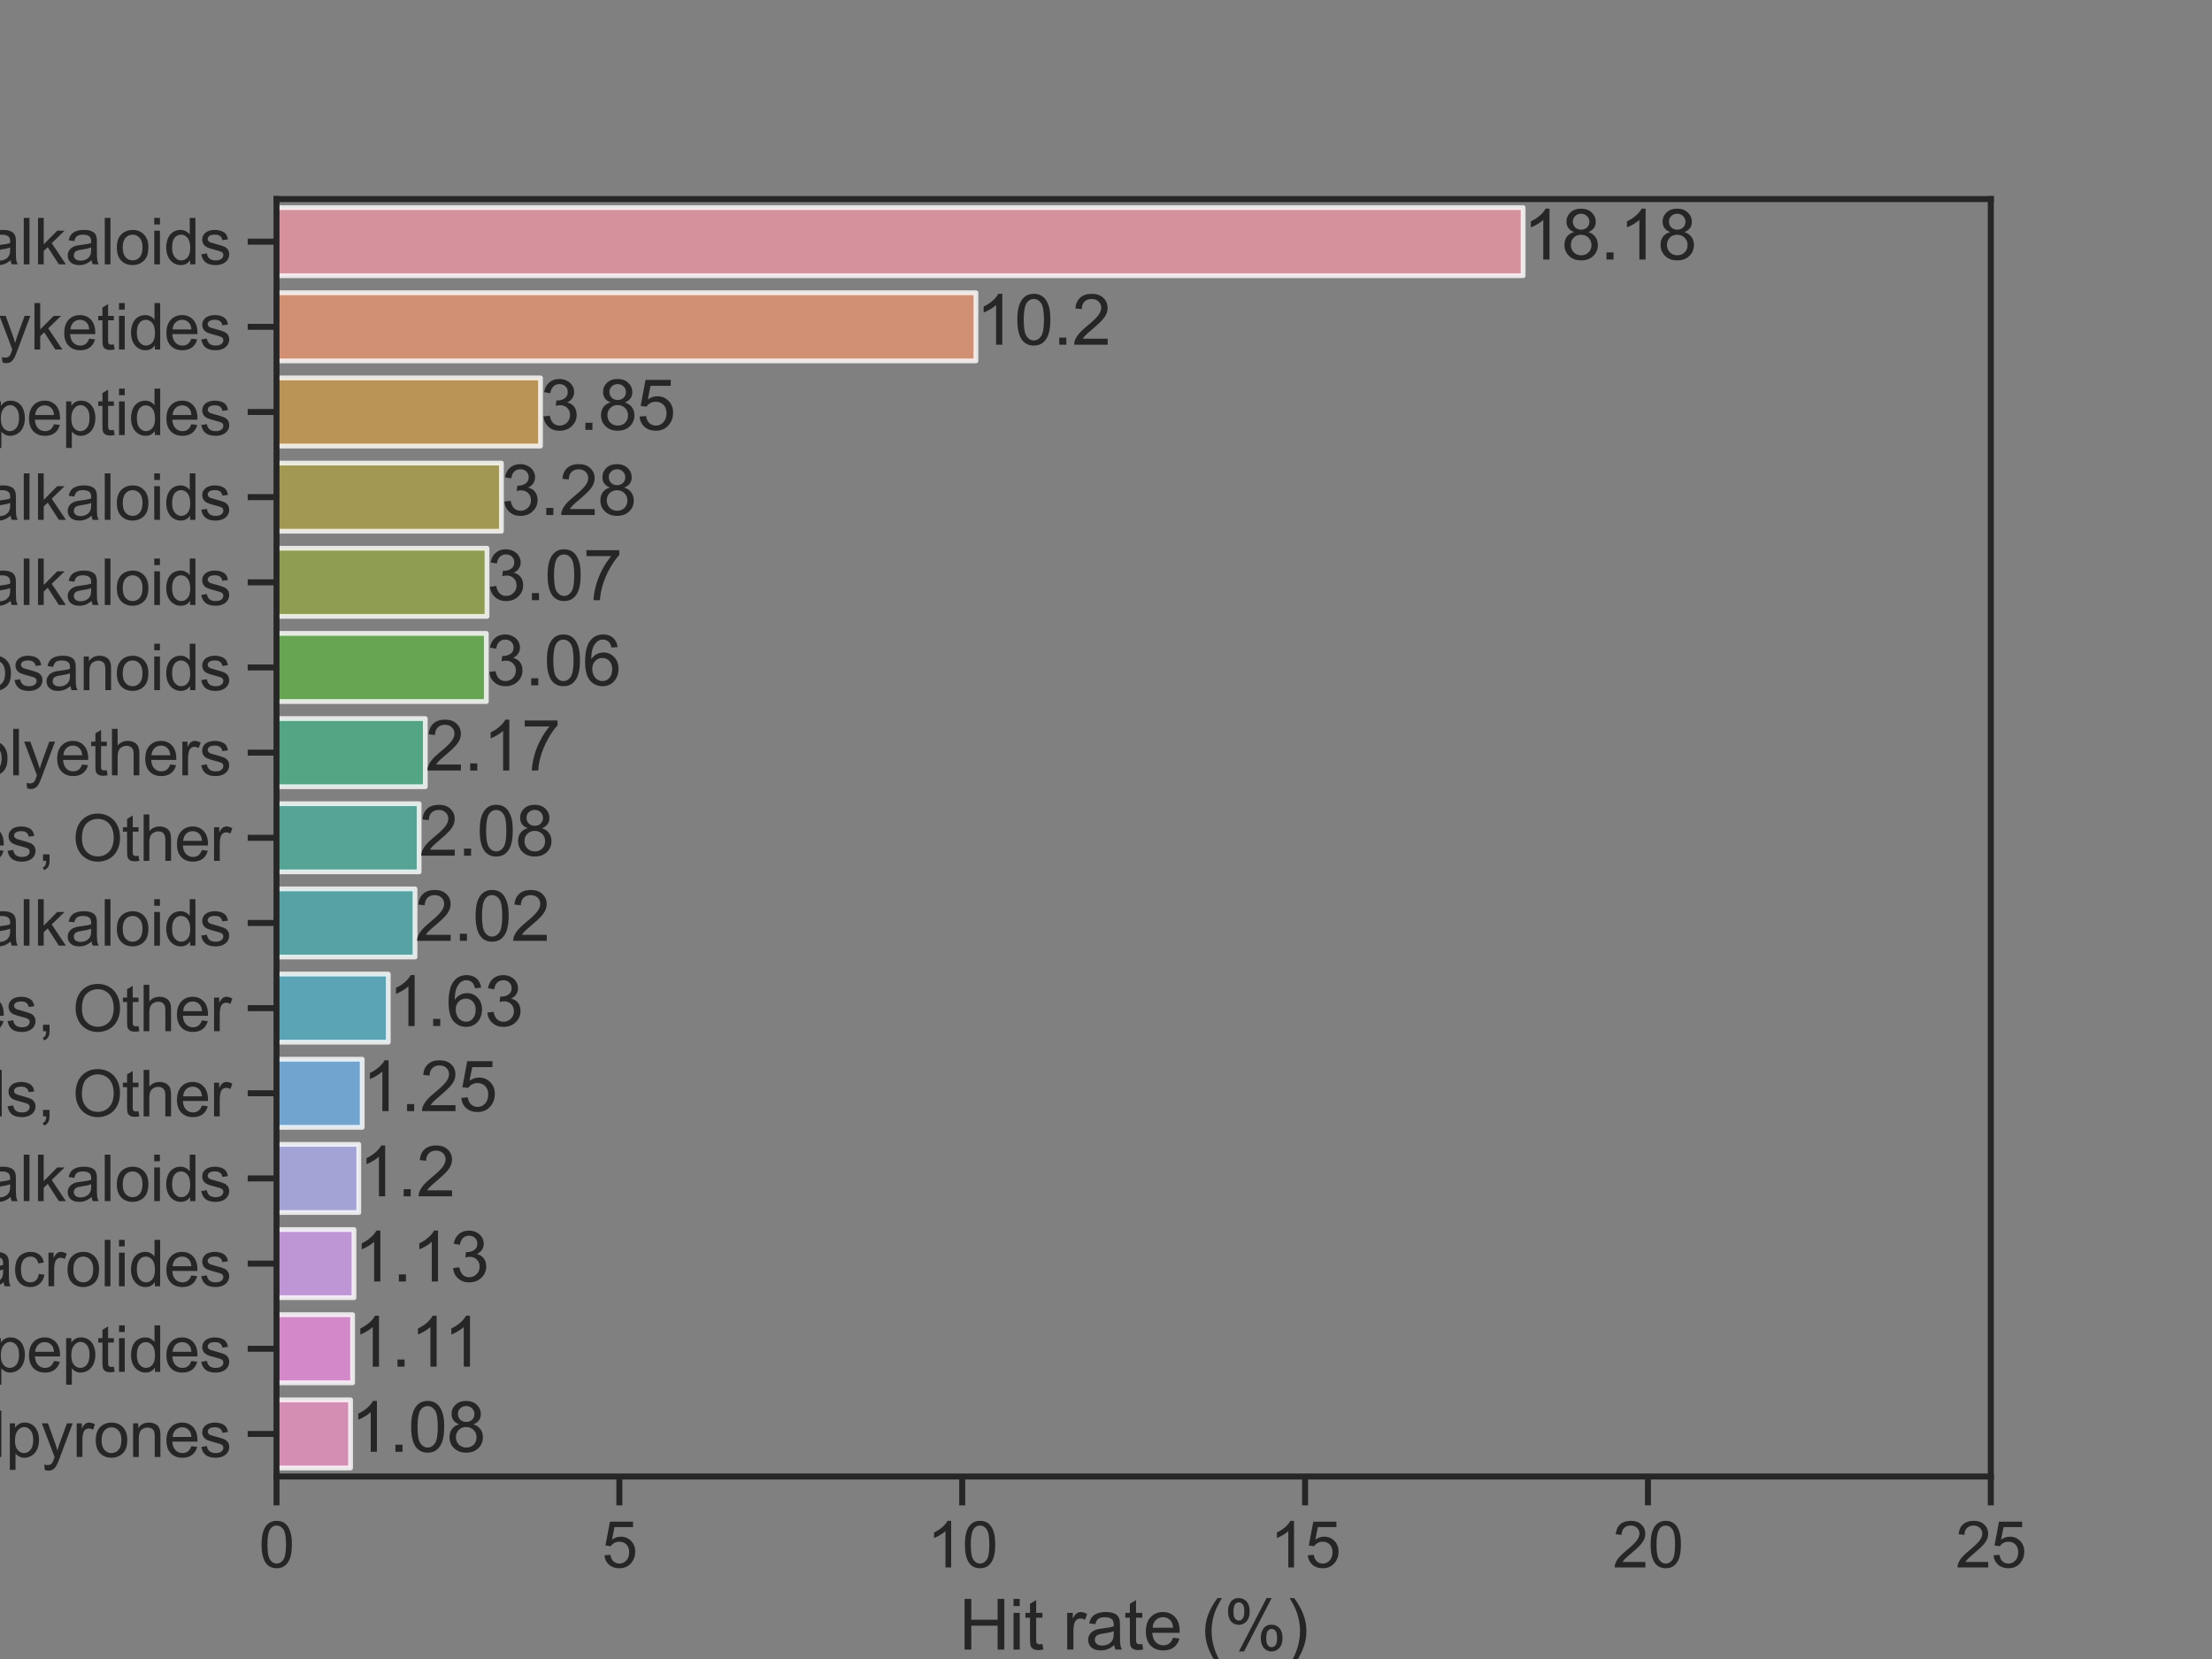 <?xml version="1.0" encoding="utf-8" standalone="no"?>
<!DOCTYPE svg PUBLIC "-//W3C//DTD SVG 1.1//EN"
  "http://www.w3.org/Graphics/SVG/1.1/DTD/svg11.dtd">
<svg xmlns:xlink="http://www.w3.org/1999/xlink" width="460.8pt" height="345.6pt" viewBox="0 0 460.8 345.6" xmlns="http://www.w3.org/2000/svg" version="1.1">
 <rect x="0" y="0" width="460.8" height="345.6" fill="#808080" stroke="none"/>
 <defs>
  <style type="text/css">*{stroke-linejoin: round; stroke-linecap: butt}</style>
 </defs>
 <g id="figure_1">
  <g id="patch_1">
   <path d="M 0 345.6 
L 460.8 345.6 
L 460.8 0 
L 0 0 
L 0 345.6 
z
" style="fill: none"/>
  </g>
  <g id="axes_1">
   <g id="patch_2">
    <path d="M 57.6 307.584 
L 414.72 307.584 
L 414.72 41.472 
L 57.6 41.472 
L 57.6 307.584 
z
" style="fill: none"/>
   </g>
   <g id="matplotlib.axis_1">
    <g id="xtick_1">
     <g id="line2d_1">
      <defs>
       <path id="m76f95c4fa1" d="M 0 0 
L 0 6 
" style="stroke: #262626; stroke-width: 1.25"/>
      </defs>
      <g>
       <use xlink:href="#m76f95c4fa1" x="57.6" y="307.584" style="fill: #262626; stroke: #262626; stroke-width: 1.25"/>
      </g>
     </g>
     <g id="text_1">
      <!-- 0 -->
      <g style="fill: #262626" transform="translate(53.93 326.532) scale(0.132 -0.132)">
       <defs>
        <path id="ArialMT-30" d="M 266 2259 
Q 266 3072 433 3567 
Q 600 4063 929 4331 
Q 1259 4600 1759 4600 
Q 2128 4600 2406 4451 
Q 2684 4303 2865 4023 
Q 3047 3744 3150 3342 
Q 3253 2941 3253 2259 
Q 3253 1453 3087 958 
Q 2922 463 2592 192 
Q 2263 -78 1759 -78 
Q 1097 -78 719 397 
Q 266 969 266 2259 
z
M 844 2259 
Q 844 1131 1108 757 
Q 1372 384 1759 384 
Q 2147 384 2411 759 
Q 2675 1134 2675 2259 
Q 2675 3391 2411 3762 
Q 2147 4134 1753 4134 
Q 1366 4134 1134 3806 
Q 844 3388 844 2259 
z
" transform="scale(0.016)"/>
       </defs>
       <use xlink:href="#ArialMT-30"/>
      </g>
     </g>
    </g>
    <g id="xtick_2">
     <g id="line2d_2">
      <g>
       <use xlink:href="#m76f95c4fa1" x="129.024" y="307.584" style="fill: #262626; stroke: #262626; stroke-width: 1.25"/>
      </g>
     </g>
     <g id="text_2">
      <!-- 5 -->
      <g style="fill: #262626" transform="translate(125.354 326.532) scale(0.132 -0.132)">
       <defs>
        <path id="ArialMT-35" d="M 266 1200 
L 856 1250 
Q 922 819 1161 601 
Q 1400 384 1738 384 
Q 2144 384 2425 690 
Q 2706 997 2706 1503 
Q 2706 1984 2436 2262 
Q 2166 2541 1728 2541 
Q 1456 2541 1237 2417 
Q 1019 2294 894 2097 
L 366 2166 
L 809 4519 
L 3088 4519 
L 3088 3981 
L 1259 3981 
L 1013 2750 
Q 1425 3038 1878 3038 
Q 2478 3038 2890 2622 
Q 3303 2206 3303 1553 
Q 3303 931 2941 478 
Q 2500 -78 1738 -78 
Q 1113 -78 717 272 
Q 322 622 266 1200 
z
" transform="scale(0.016)"/>
       </defs>
       <use xlink:href="#ArialMT-35"/>
      </g>
     </g>
    </g>
    <g id="xtick_3">
     <g id="line2d_3">
      <g>
       <use xlink:href="#m76f95c4fa1" x="200.448" y="307.584" style="fill: #262626; stroke: #262626; stroke-width: 1.25"/>
      </g>
     </g>
     <g id="text_3">
      <!-- 10 -->
      <g style="fill: #262626" transform="translate(193.108 326.532) scale(0.132 -0.132)">
       <defs>
        <path id="ArialMT-31" d="M 2384 0 
L 1822 0 
L 1822 3584 
Q 1619 3391 1289 3197 
Q 959 3003 697 2906 
L 697 3450 
Q 1169 3672 1522 3987 
Q 1875 4303 2022 4600 
L 2384 4600 
L 2384 0 
z
" transform="scale(0.016)"/>
       </defs>
       <use xlink:href="#ArialMT-31"/>
       <use xlink:href="#ArialMT-30" x="55.615"/>
      </g>
     </g>
    </g>
    <g id="xtick_4">
     <g id="line2d_4">
      <g>
       <use xlink:href="#m76f95c4fa1" x="271.872" y="307.584" style="fill: #262626; stroke: #262626; stroke-width: 1.25"/>
      </g>
     </g>
     <g id="text_4">
      <!-- 15 -->
      <g style="fill: #262626" transform="translate(264.532 326.532) scale(0.132 -0.132)">
       <use xlink:href="#ArialMT-31"/>
       <use xlink:href="#ArialMT-35" x="55.615"/>
      </g>
     </g>
    </g>
    <g id="xtick_5">
     <g id="line2d_5">
      <g>
       <use xlink:href="#m76f95c4fa1" x="343.296" y="307.584" style="fill: #262626; stroke: #262626; stroke-width: 1.25"/>
      </g>
     </g>
     <g id="text_5">
      <!-- 20 -->
      <g style="fill: #262626" transform="translate(335.956 326.532) scale(0.132 -0.132)">
       <defs>
        <path id="ArialMT-32" d="M 3222 541 
L 3222 0 
L 194 0 
Q 188 203 259 391 
Q 375 700 629 1000 
Q 884 1300 1366 1694 
Q 2113 2306 2375 2664 
Q 2638 3022 2638 3341 
Q 2638 3675 2398 3904 
Q 2159 4134 1775 4134 
Q 1369 4134 1125 3890 
Q 881 3647 878 3216 
L 300 3275 
Q 359 3922 746 4261 
Q 1134 4600 1788 4600 
Q 2447 4600 2831 4234 
Q 3216 3869 3216 3328 
Q 3216 3053 3103 2787 
Q 2991 2522 2730 2228 
Q 2469 1934 1863 1422 
Q 1356 997 1212 845 
Q 1069 694 975 541 
L 3222 541 
z
" transform="scale(0.016)"/>
       </defs>
       <use xlink:href="#ArialMT-32"/>
       <use xlink:href="#ArialMT-30" x="55.615"/>
      </g>
     </g>
    </g>
    <g id="xtick_6">
     <g id="line2d_6">
      <g>
       <use xlink:href="#m76f95c4fa1" x="414.72" y="307.584" style="fill: #262626; stroke: #262626; stroke-width: 1.25"/>
      </g>
     </g>
     <g id="text_6">
      <!-- 25 -->
      <g style="fill: #262626" transform="translate(407.38 326.532) scale(0.132 -0.132)">
       <use xlink:href="#ArialMT-32"/>
       <use xlink:href="#ArialMT-35" x="55.615"/>
      </g>
     </g>
    </g>
    <g id="text_7">
     <!-- Hit rate (%) -->
     <g style="fill: #262626" transform="translate(199.757 343.639) scale(0.144 -0.144)">
      <defs>
       <path id="ArialMT-48" d="M 513 0 
L 513 4581 
L 1119 4581 
L 1119 2700 
L 3500 2700 
L 3500 4581 
L 4106 4581 
L 4106 0 
L 3500 0 
L 3500 2159 
L 1119 2159 
L 1119 0 
L 513 0 
z
" transform="scale(0.016)"/>
       <path id="ArialMT-69" d="M 425 3934 
L 425 4581 
L 988 4581 
L 988 3934 
L 425 3934 
z
M 425 0 
L 425 3319 
L 988 3319 
L 988 0 
L 425 0 
z
" transform="scale(0.016)"/>
       <path id="ArialMT-74" d="M 1650 503 
L 1731 6 
Q 1494 -44 1306 -44 
Q 1000 -44 831 53 
Q 663 150 594 308 
Q 525 466 525 972 
L 525 2881 
L 113 2881 
L 113 3319 
L 525 3319 
L 525 4141 
L 1084 4478 
L 1084 3319 
L 1650 3319 
L 1650 2881 
L 1084 2881 
L 1084 941 
Q 1084 700 1114 631 
Q 1144 563 1211 522 
Q 1278 481 1403 481 
Q 1497 481 1650 503 
z
" transform="scale(0.016)"/>
       <path id="ArialMT-20" transform="scale(0.016)"/>
       <path id="ArialMT-72" d="M 416 0 
L 416 3319 
L 922 3319 
L 922 2816 
Q 1116 3169 1280 3281 
Q 1444 3394 1641 3394 
Q 1925 3394 2219 3213 
L 2025 2691 
Q 1819 2813 1613 2813 
Q 1428 2813 1281 2702 
Q 1134 2591 1072 2394 
Q 978 2094 978 1738 
L 978 0 
L 416 0 
z
" transform="scale(0.016)"/>
       <path id="ArialMT-61" d="M 2588 409 
Q 2275 144 1986 34 
Q 1697 -75 1366 -75 
Q 819 -75 525 192 
Q 231 459 231 875 
Q 231 1119 342 1320 
Q 453 1522 633 1644 
Q 813 1766 1038 1828 
Q 1203 1872 1538 1913 
Q 2219 1994 2541 2106 
Q 2544 2222 2544 2253 
Q 2544 2597 2384 2738 
Q 2169 2928 1744 2928 
Q 1347 2928 1158 2789 
Q 969 2650 878 2297 
L 328 2372 
Q 403 2725 575 2942 
Q 747 3159 1072 3276 
Q 1397 3394 1825 3394 
Q 2250 3394 2515 3294 
Q 2781 3194 2906 3042 
Q 3031 2891 3081 2659 
Q 3109 2516 3109 2141 
L 3109 1391 
Q 3109 606 3145 398 
Q 3181 191 3288 0 
L 2700 0 
Q 2613 175 2588 409 
z
M 2541 1666 
Q 2234 1541 1622 1453 
Q 1275 1403 1131 1340 
Q 988 1278 909 1158 
Q 831 1038 831 891 
Q 831 666 1001 516 
Q 1172 366 1500 366 
Q 1825 366 2078 508 
Q 2331 650 2450 897 
Q 2541 1088 2541 1459 
L 2541 1666 
z
" transform="scale(0.016)"/>
       <path id="ArialMT-65" d="M 2694 1069 
L 3275 997 
Q 3138 488 2766 206 
Q 2394 -75 1816 -75 
Q 1088 -75 661 373 
Q 234 822 234 1631 
Q 234 2469 665 2931 
Q 1097 3394 1784 3394 
Q 2450 3394 2872 2941 
Q 3294 2488 3294 1666 
Q 3294 1616 3291 1516 
L 816 1516 
Q 847 969 1125 678 
Q 1403 388 1819 388 
Q 2128 388 2347 550 
Q 2566 713 2694 1069 
z
M 847 1978 
L 2700 1978 
Q 2663 2397 2488 2606 
Q 2219 2931 1791 2931 
Q 1403 2931 1139 2672 
Q 875 2413 847 1978 
z
" transform="scale(0.016)"/>
       <path id="ArialMT-28" d="M 1497 -1347 
Q 1031 -759 709 28 
Q 388 816 388 1659 
Q 388 2403 628 3084 
Q 909 3875 1497 4659 
L 1900 4659 
Q 1522 4009 1400 3731 
Q 1209 3300 1100 2831 
Q 966 2247 966 1656 
Q 966 153 1900 -1347 
L 1497 -1347 
z
" transform="scale(0.016)"/>
       <path id="ArialMT-25" d="M 372 3481 
Q 372 3972 619 4315 
Q 866 4659 1334 4659 
Q 1766 4659 2048 4351 
Q 2331 4044 2331 3447 
Q 2331 2866 2045 2552 
Q 1759 2238 1341 2238 
Q 925 2238 648 2547 
Q 372 2856 372 3481 
z
M 1350 4272 
Q 1141 4272 1002 4090 
Q 863 3909 863 3425 
Q 863 2984 1003 2804 
Q 1144 2625 1350 2625 
Q 1563 2625 1702 2806 
Q 1841 2988 1841 3469 
Q 1841 3913 1700 4092 
Q 1559 4272 1350 4272 
z
M 1353 -169 
L 3859 4659 
L 4316 4659 
L 1819 -169 
L 1353 -169 
z
M 3334 1075 
Q 3334 1569 3581 1911 
Q 3828 2253 4300 2253 
Q 4731 2253 5014 1945 
Q 5297 1638 5297 1041 
Q 5297 459 5011 145 
Q 4725 -169 4303 -169 
Q 3888 -169 3611 142 
Q 3334 453 3334 1075 
z
M 4316 1866 
Q 4103 1866 3964 1684 
Q 3825 1503 3825 1019 
Q 3825 581 3965 400 
Q 4106 219 4313 219 
Q 4528 219 4667 400 
Q 4806 581 4806 1063 
Q 4806 1506 4665 1686 
Q 4525 1866 4316 1866 
z
" transform="scale(0.016)"/>
       <path id="ArialMT-29" d="M 791 -1347 
L 388 -1347 
Q 1322 153 1322 1656 
Q 1322 2244 1188 2822 
Q 1081 3291 891 3722 
Q 769 4003 388 4659 
L 791 4659 
Q 1378 3875 1659 3084 
Q 1900 2403 1900 1659 
Q 1900 816 1576 28 
Q 1253 -759 791 -1347 
z
" transform="scale(0.016)"/>
      </defs>
      <use xlink:href="#ArialMT-48"/>
      <use xlink:href="#ArialMT-69" x="72.217"/>
      <use xlink:href="#ArialMT-74" x="94.434"/>
      <use xlink:href="#ArialMT-20" x="122.217"/>
      <use xlink:href="#ArialMT-72" x="150"/>
      <use xlink:href="#ArialMT-61" x="183.301"/>
      <use xlink:href="#ArialMT-74" x="238.916"/>
      <use xlink:href="#ArialMT-65" x="266.699"/>
      <use xlink:href="#ArialMT-20" x="322.314"/>
      <use xlink:href="#ArialMT-28" x="350.098"/>
      <use xlink:href="#ArialMT-25" x="383.398"/>
      <use xlink:href="#ArialMT-29" x="472.314"/>
     </g>
    </g>
   </g>
   <g id="matplotlib.axis_2">
    <g id="ytick_1">
     <g id="line2d_7">
      <defs>
       <path id="m87efebcfde" d="M 0 0 
L -6 0 
" style="stroke: #262626; stroke-width: 1.25"/>
      </defs>
      <g>
       <use xlink:href="#m87efebcfde" x="57.6" y="50.342" style="fill: #262626; stroke: #262626; stroke-width: 1.25"/>
      </g>
     </g>
     <g id="text_8">
      <!-- Alkaloids, Guanidine alkaloids -->
      <g style="fill: #262626" transform="translate(-127.262 55.067) scale(0.132 -0.132)">
       <defs>
        <path id="ArialMT-41" d="M -9 0 
L 1750 4581 
L 2403 4581 
L 4278 0 
L 3588 0 
L 3053 1388 
L 1138 1388 
L 634 0 
L -9 0 
z
M 1313 1881 
L 2866 1881 
L 2388 3150 
Q 2169 3728 2063 4100 
Q 1975 3659 1816 3225 
L 1313 1881 
z
" transform="scale(0.016)"/>
        <path id="ArialMT-6c" d="M 409 0 
L 409 4581 
L 972 4581 
L 972 0 
L 409 0 
z
" transform="scale(0.016)"/>
        <path id="ArialMT-6b" d="M 425 0 
L 425 4581 
L 988 4581 
L 988 1969 
L 2319 3319 
L 3047 3319 
L 1778 2088 
L 3175 0 
L 2481 0 
L 1384 1697 
L 988 1316 
L 988 0 
L 425 0 
z
" transform="scale(0.016)"/>
        <path id="ArialMT-6f" d="M 213 1659 
Q 213 2581 725 3025 
Q 1153 3394 1769 3394 
Q 2453 3394 2887 2945 
Q 3322 2497 3322 1706 
Q 3322 1066 3130 698 
Q 2938 331 2570 128 
Q 2203 -75 1769 -75 
Q 1072 -75 642 372 
Q 213 819 213 1659 
z
M 791 1659 
Q 791 1022 1069 705 
Q 1347 388 1769 388 
Q 2188 388 2466 706 
Q 2744 1025 2744 1678 
Q 2744 2294 2464 2611 
Q 2184 2928 1769 2928 
Q 1347 2928 1069 2612 
Q 791 2297 791 1659 
z
" transform="scale(0.016)"/>
        <path id="ArialMT-64" d="M 2575 0 
L 2575 419 
Q 2259 -75 1647 -75 
Q 1250 -75 917 144 
Q 584 363 401 755 
Q 219 1147 219 1656 
Q 219 2153 384 2558 
Q 550 2963 881 3178 
Q 1213 3394 1622 3394 
Q 1922 3394 2156 3267 
Q 2391 3141 2538 2938 
L 2538 4581 
L 3097 4581 
L 3097 0 
L 2575 0 
z
M 797 1656 
Q 797 1019 1065 703 
Q 1334 388 1700 388 
Q 2069 388 2326 689 
Q 2584 991 2584 1609 
Q 2584 2291 2321 2609 
Q 2059 2928 1675 2928 
Q 1300 2928 1048 2622 
Q 797 2316 797 1656 
z
" transform="scale(0.016)"/>
        <path id="ArialMT-73" d="M 197 991 
L 753 1078 
Q 800 744 1014 566 
Q 1228 388 1613 388 
Q 2000 388 2187 545 
Q 2375 703 2375 916 
Q 2375 1106 2209 1216 
Q 2094 1291 1634 1406 
Q 1016 1563 777 1677 
Q 538 1791 414 1992 
Q 291 2194 291 2438 
Q 291 2659 392 2848 
Q 494 3038 669 3163 
Q 800 3259 1026 3326 
Q 1253 3394 1513 3394 
Q 1903 3394 2198 3281 
Q 2494 3169 2634 2976 
Q 2775 2784 2828 2463 
L 2278 2388 
Q 2241 2644 2061 2787 
Q 1881 2931 1553 2931 
Q 1166 2931 1000 2803 
Q 834 2675 834 2503 
Q 834 2394 903 2306 
Q 972 2216 1119 2156 
Q 1203 2125 1616 2013 
Q 2213 1853 2448 1751 
Q 2684 1650 2818 1456 
Q 2953 1263 2953 975 
Q 2953 694 2789 445 
Q 2625 197 2315 61 
Q 2006 -75 1616 -75 
Q 969 -75 630 194 
Q 291 463 197 991 
z
" transform="scale(0.016)"/>
        <path id="ArialMT-2c" d="M 569 0 
L 569 641 
L 1209 641 
L 1209 0 
Q 1209 -353 1084 -570 
Q 959 -788 688 -906 
L 531 -666 
Q 709 -588 793 -436 
Q 878 -284 888 0 
L 569 0 
z
" transform="scale(0.016)"/>
        <path id="ArialMT-47" d="M 2638 1797 
L 2638 2334 
L 4578 2338 
L 4578 638 
Q 4131 281 3656 101 
Q 3181 -78 2681 -78 
Q 2006 -78 1454 211 
Q 903 500 622 1047 
Q 341 1594 341 2269 
Q 341 2938 620 3517 
Q 900 4097 1425 4378 
Q 1950 4659 2634 4659 
Q 3131 4659 3532 4498 
Q 3934 4338 4162 4050 
Q 4391 3763 4509 3300 
L 3963 3150 
Q 3859 3500 3706 3700 
Q 3553 3900 3268 4020 
Q 2984 4141 2638 4141 
Q 2222 4141 1919 4014 
Q 1616 3888 1430 3681 
Q 1244 3475 1141 3228 
Q 966 2803 966 2306 
Q 966 1694 1177 1281 
Q 1388 869 1791 669 
Q 2194 469 2647 469 
Q 3041 469 3416 620 
Q 3791 772 3984 944 
L 3984 1797 
L 2638 1797 
z
" transform="scale(0.016)"/>
        <path id="ArialMT-75" d="M 2597 0 
L 2597 488 
Q 2209 -75 1544 -75 
Q 1250 -75 995 37 
Q 741 150 617 320 
Q 494 491 444 738 
Q 409 903 409 1263 
L 409 3319 
L 972 3319 
L 972 1478 
Q 972 1038 1006 884 
Q 1059 663 1231 536 
Q 1403 409 1656 409 
Q 1909 409 2131 539 
Q 2353 669 2445 892 
Q 2538 1116 2538 1541 
L 2538 3319 
L 3100 3319 
L 3100 0 
L 2597 0 
z
" transform="scale(0.016)"/>
        <path id="ArialMT-6e" d="M 422 0 
L 422 3319 
L 928 3319 
L 928 2847 
Q 1294 3394 1984 3394 
Q 2284 3394 2536 3286 
Q 2788 3178 2913 3003 
Q 3038 2828 3088 2588 
Q 3119 2431 3119 2041 
L 3119 0 
L 2556 0 
L 2556 2019 
Q 2556 2363 2490 2533 
Q 2425 2703 2258 2804 
Q 2091 2906 1866 2906 
Q 1506 2906 1245 2678 
Q 984 2450 984 1813 
L 984 0 
L 422 0 
z
" transform="scale(0.016)"/>
       </defs>
       <use xlink:href="#ArialMT-41"/>
       <use xlink:href="#ArialMT-6c" x="66.699"/>
       <use xlink:href="#ArialMT-6b" x="88.916"/>
       <use xlink:href="#ArialMT-61" x="138.916"/>
       <use xlink:href="#ArialMT-6c" x="194.531"/>
       <use xlink:href="#ArialMT-6f" x="216.748"/>
       <use xlink:href="#ArialMT-69" x="272.363"/>
       <use xlink:href="#ArialMT-64" x="294.58"/>
       <use xlink:href="#ArialMT-73" x="350.195"/>
       <use xlink:href="#ArialMT-2c" x="400.195"/>
       <use xlink:href="#ArialMT-20" x="427.979"/>
       <use xlink:href="#ArialMT-47" x="455.762"/>
       <use xlink:href="#ArialMT-75" x="533.545"/>
       <use xlink:href="#ArialMT-61" x="589.16"/>
       <use xlink:href="#ArialMT-6e" x="644.775"/>
       <use xlink:href="#ArialMT-69" x="700.391"/>
       <use xlink:href="#ArialMT-64" x="722.607"/>
       <use xlink:href="#ArialMT-69" x="778.223"/>
       <use xlink:href="#ArialMT-6e" x="800.439"/>
       <use xlink:href="#ArialMT-65" x="856.055"/>
       <use xlink:href="#ArialMT-20" x="911.67"/>
       <use xlink:href="#ArialMT-61" x="939.453"/>
       <use xlink:href="#ArialMT-6c" x="995.068"/>
       <use xlink:href="#ArialMT-6b" x="1017.285"/>
       <use xlink:href="#ArialMT-61" x="1067.285"/>
       <use xlink:href="#ArialMT-6c" x="1122.9"/>
       <use xlink:href="#ArialMT-6f" x="1145.117"/>
       <use xlink:href="#ArialMT-69" x="1200.732"/>
       <use xlink:href="#ArialMT-64" x="1222.949"/>
       <use xlink:href="#ArialMT-73" x="1278.564"/>
      </g>
     </g>
    </g>
    <g id="ytick_2">
     <g id="line2d_8">
      <g>
       <use xlink:href="#m87efebcfde" x="57.6" y="68.083" style="fill: #262626; stroke: #262626; stroke-width: 1.25"/>
      </g>
     </g>
     <g id="text_9">
      <!-- Polyketides, Linear polyketides -->
      <g style="fill: #262626" transform="translate(-133.126 72.807) scale(0.132 -0.132)">
       <defs>
        <path id="ArialMT-50" d="M 494 0 
L 494 4581 
L 2222 4581 
Q 2678 4581 2919 4538 
Q 3256 4481 3484 4323 
Q 3713 4166 3852 3881 
Q 3991 3597 3991 3256 
Q 3991 2672 3619 2267 
Q 3247 1863 2275 1863 
L 1100 1863 
L 1100 0 
L 494 0 
z
M 1100 2403 
L 2284 2403 
Q 2872 2403 3119 2622 
Q 3366 2841 3366 3238 
Q 3366 3525 3220 3729 
Q 3075 3934 2838 4000 
Q 2684 4041 2272 4041 
L 1100 4041 
L 1100 2403 
z
" transform="scale(0.016)"/>
        <path id="ArialMT-79" d="M 397 -1278 
L 334 -750 
Q 519 -800 656 -800 
Q 844 -800 956 -737 
Q 1069 -675 1141 -563 
Q 1194 -478 1313 -144 
Q 1328 -97 1363 -6 
L 103 3319 
L 709 3319 
L 1400 1397 
Q 1534 1031 1641 628 
Q 1738 1016 1872 1384 
L 2581 3319 
L 3144 3319 
L 1881 -56 
Q 1678 -603 1566 -809 
Q 1416 -1088 1222 -1217 
Q 1028 -1347 759 -1347 
Q 597 -1347 397 -1278 
z
" transform="scale(0.016)"/>
        <path id="ArialMT-4c" d="M 469 0 
L 469 4581 
L 1075 4581 
L 1075 541 
L 3331 541 
L 3331 0 
L 469 0 
z
" transform="scale(0.016)"/>
        <path id="ArialMT-70" d="M 422 -1272 
L 422 3319 
L 934 3319 
L 934 2888 
Q 1116 3141 1344 3267 
Q 1572 3394 1897 3394 
Q 2322 3394 2647 3175 
Q 2972 2956 3137 2557 
Q 3303 2159 3303 1684 
Q 3303 1175 3120 767 
Q 2938 359 2589 142 
Q 2241 -75 1856 -75 
Q 1575 -75 1351 44 
Q 1128 163 984 344 
L 984 -1272 
L 422 -1272 
z
M 931 1641 
Q 931 1000 1190 694 
Q 1450 388 1819 388 
Q 2194 388 2461 705 
Q 2728 1022 2728 1688 
Q 2728 2322 2467 2637 
Q 2206 2953 1844 2953 
Q 1484 2953 1207 2617 
Q 931 2281 931 1641 
z
" transform="scale(0.016)"/>
       </defs>
       <use xlink:href="#ArialMT-50"/>
       <use xlink:href="#ArialMT-6f" x="66.699"/>
       <use xlink:href="#ArialMT-6c" x="122.314"/>
       <use xlink:href="#ArialMT-79" x="144.531"/>
       <use xlink:href="#ArialMT-6b" x="194.531"/>
       <use xlink:href="#ArialMT-65" x="244.531"/>
       <use xlink:href="#ArialMT-74" x="300.146"/>
       <use xlink:href="#ArialMT-69" x="327.93"/>
       <use xlink:href="#ArialMT-64" x="350.146"/>
       <use xlink:href="#ArialMT-65" x="405.762"/>
       <use xlink:href="#ArialMT-73" x="461.377"/>
       <use xlink:href="#ArialMT-2c" x="511.377"/>
       <use xlink:href="#ArialMT-20" x="539.16"/>
       <use xlink:href="#ArialMT-4c" x="566.943"/>
       <use xlink:href="#ArialMT-69" x="622.559"/>
       <use xlink:href="#ArialMT-6e" x="644.775"/>
       <use xlink:href="#ArialMT-65" x="700.391"/>
       <use xlink:href="#ArialMT-61" x="756.006"/>
       <use xlink:href="#ArialMT-72" x="811.621"/>
       <use xlink:href="#ArialMT-20" x="844.922"/>
       <use xlink:href="#ArialMT-70" x="872.705"/>
       <use xlink:href="#ArialMT-6f" x="928.32"/>
       <use xlink:href="#ArialMT-6c" x="983.936"/>
       <use xlink:href="#ArialMT-79" x="1006.152"/>
       <use xlink:href="#ArialMT-6b" x="1056.152"/>
       <use xlink:href="#ArialMT-65" x="1106.152"/>
       <use xlink:href="#ArialMT-74" x="1161.768"/>
       <use xlink:href="#ArialMT-69" x="1189.551"/>
       <use xlink:href="#ArialMT-64" x="1211.768"/>
       <use xlink:href="#ArialMT-65" x="1267.383"/>
       <use xlink:href="#ArialMT-73" x="1322.998"/>
      </g>
     </g>
    </g>
    <g id="ytick_3">
     <g id="line2d_9">
      <g>
       <use xlink:href="#m87efebcfde" x="57.6" y="85.824" style="fill: #262626; stroke: #262626; stroke-width: 1.25"/>
      </g>
     </g>
     <g id="text_10">
      <!-- Amino acids and Peptides, Oligopeptides -->
      <g style="fill: #262626" transform="translate(-192.567 90.633) scale(0.132 -0.132)">
       <defs>
        <path id="ArialMT-6d" d="M 422 0 
L 422 3319 
L 925 3319 
L 925 2853 
Q 1081 3097 1340 3245 
Q 1600 3394 1931 3394 
Q 2300 3394 2536 3241 
Q 2772 3088 2869 2813 
Q 3263 3394 3894 3394 
Q 4388 3394 4653 3120 
Q 4919 2847 4919 2278 
L 4919 0 
L 4359 0 
L 4359 2091 
Q 4359 2428 4304 2576 
Q 4250 2725 4106 2815 
Q 3963 2906 3769 2906 
Q 3419 2906 3187 2673 
Q 2956 2441 2956 1928 
L 2956 0 
L 2394 0 
L 2394 2156 
Q 2394 2531 2256 2718 
Q 2119 2906 1806 2906 
Q 1569 2906 1367 2781 
Q 1166 2656 1075 2415 
Q 984 2175 984 1722 
L 984 0 
L 422 0 
z
" transform="scale(0.016)"/>
        <path id="ArialMT-63" d="M 2588 1216 
L 3141 1144 
Q 3050 572 2676 248 
Q 2303 -75 1759 -75 
Q 1078 -75 664 370 
Q 250 816 250 1647 
Q 250 2184 428 2587 
Q 606 2991 970 3192 
Q 1334 3394 1763 3394 
Q 2303 3394 2647 3120 
Q 2991 2847 3088 2344 
L 2541 2259 
Q 2463 2594 2264 2762 
Q 2066 2931 1784 2931 
Q 1359 2931 1093 2626 
Q 828 2322 828 1663 
Q 828 994 1084 691 
Q 1341 388 1753 388 
Q 2084 388 2306 591 
Q 2528 794 2588 1216 
z
" transform="scale(0.016)"/>
        <path id="ArialMT-4f" d="M 309 2231 
Q 309 3372 921 4017 
Q 1534 4663 2503 4663 
Q 3138 4663 3647 4359 
Q 4156 4056 4423 3514 
Q 4691 2972 4691 2284 
Q 4691 1588 4409 1038 
Q 4128 488 3612 205 
Q 3097 -78 2500 -78 
Q 1853 -78 1343 234 
Q 834 547 571 1087 
Q 309 1628 309 2231 
z
M 934 2222 
Q 934 1394 1379 917 
Q 1825 441 2497 441 
Q 3181 441 3623 922 
Q 4066 1403 4066 2288 
Q 4066 2847 3877 3264 
Q 3688 3681 3323 3911 
Q 2959 4141 2506 4141 
Q 1863 4141 1398 3698 
Q 934 3256 934 2222 
z
" transform="scale(0.016)"/>
        <path id="ArialMT-67" d="M 319 -275 
L 866 -356 
Q 900 -609 1056 -725 
Q 1266 -881 1628 -881 
Q 2019 -881 2231 -725 
Q 2444 -569 2519 -288 
Q 2563 -116 2559 434 
Q 2191 0 1641 0 
Q 956 0 581 494 
Q 206 988 206 1678 
Q 206 2153 378 2554 
Q 550 2956 876 3175 
Q 1203 3394 1644 3394 
Q 2231 3394 2613 2919 
L 2613 3319 
L 3131 3319 
L 3131 450 
Q 3131 -325 2973 -648 
Q 2816 -972 2473 -1159 
Q 2131 -1347 1631 -1347 
Q 1038 -1347 672 -1080 
Q 306 -813 319 -275 
z
M 784 1719 
Q 784 1066 1043 766 
Q 1303 466 1694 466 
Q 2081 466 2343 764 
Q 2606 1063 2606 1700 
Q 2606 2309 2336 2618 
Q 2066 2928 1684 2928 
Q 1309 2928 1046 2623 
Q 784 2319 784 1719 
z
" transform="scale(0.016)"/>
       </defs>
       <use xlink:href="#ArialMT-41"/>
       <use xlink:href="#ArialMT-6d" x="66.699"/>
       <use xlink:href="#ArialMT-69" x="150"/>
       <use xlink:href="#ArialMT-6e" x="172.217"/>
       <use xlink:href="#ArialMT-6f" x="227.832"/>
       <use xlink:href="#ArialMT-20" x="283.447"/>
       <use xlink:href="#ArialMT-61" x="311.23"/>
       <use xlink:href="#ArialMT-63" x="366.846"/>
       <use xlink:href="#ArialMT-69" x="416.846"/>
       <use xlink:href="#ArialMT-64" x="439.062"/>
       <use xlink:href="#ArialMT-73" x="494.678"/>
       <use xlink:href="#ArialMT-20" x="544.678"/>
       <use xlink:href="#ArialMT-61" x="572.461"/>
       <use xlink:href="#ArialMT-6e" x="628.076"/>
       <use xlink:href="#ArialMT-64" x="683.691"/>
       <use xlink:href="#ArialMT-20" x="739.307"/>
       <use xlink:href="#ArialMT-50" x="767.09"/>
       <use xlink:href="#ArialMT-65" x="833.789"/>
       <use xlink:href="#ArialMT-70" x="889.404"/>
       <use xlink:href="#ArialMT-74" x="945.02"/>
       <use xlink:href="#ArialMT-69" x="972.803"/>
       <use xlink:href="#ArialMT-64" x="995.02"/>
       <use xlink:href="#ArialMT-65" x="1050.635"/>
       <use xlink:href="#ArialMT-73" x="1106.25"/>
       <use xlink:href="#ArialMT-2c" x="1156.25"/>
       <use xlink:href="#ArialMT-20" x="1184.033"/>
       <use xlink:href="#ArialMT-4f" x="1211.816"/>
       <use xlink:href="#ArialMT-6c" x="1289.6"/>
       <use xlink:href="#ArialMT-69" x="1311.816"/>
       <use xlink:href="#ArialMT-67" x="1334.033"/>
       <use xlink:href="#ArialMT-6f" x="1389.648"/>
       <use xlink:href="#ArialMT-70" x="1445.264"/>
       <use xlink:href="#ArialMT-65" x="1500.879"/>
       <use xlink:href="#ArialMT-70" x="1556.494"/>
       <use xlink:href="#ArialMT-74" x="1612.109"/>
       <use xlink:href="#ArialMT-69" x="1639.893"/>
       <use xlink:href="#ArialMT-64" x="1662.109"/>
       <use xlink:href="#ArialMT-65" x="1717.725"/>
       <use xlink:href="#ArialMT-73" x="1773.34"/>
      </g>
     </g>
    </g>
    <g id="ytick_4">
     <g id="line2d_10">
      <g>
       <use xlink:href="#m87efebcfde" x="57.6" y="103.565" style="fill: #262626; stroke: #262626; stroke-width: 1.25"/>
      </g>
     </g>
     <g id="text_11">
      <!-- Alkaloids, Tryptophan alkaloids -->
      <g style="fill: #262626" transform="translate(-133.128 108.289) scale(0.132 -0.132)">
       <defs>
        <path id="ArialMT-54" d="M 1659 0 
L 1659 4041 
L 150 4041 
L 150 4581 
L 3781 4581 
L 3781 4041 
L 2266 4041 
L 2266 0 
L 1659 0 
z
" transform="scale(0.016)"/>
        <path id="ArialMT-68" d="M 422 0 
L 422 4581 
L 984 4581 
L 984 2938 
Q 1378 3394 1978 3394 
Q 2347 3394 2619 3248 
Q 2891 3103 3008 2847 
Q 3125 2591 3125 2103 
L 3125 0 
L 2563 0 
L 2563 2103 
Q 2563 2525 2380 2717 
Q 2197 2909 1863 2909 
Q 1613 2909 1392 2779 
Q 1172 2650 1078 2428 
Q 984 2206 984 1816 
L 984 0 
L 422 0 
z
" transform="scale(0.016)"/>
       </defs>
       <use xlink:href="#ArialMT-41"/>
       <use xlink:href="#ArialMT-6c" x="66.699"/>
       <use xlink:href="#ArialMT-6b" x="88.916"/>
       <use xlink:href="#ArialMT-61" x="138.916"/>
       <use xlink:href="#ArialMT-6c" x="194.531"/>
       <use xlink:href="#ArialMT-6f" x="216.748"/>
       <use xlink:href="#ArialMT-69" x="272.363"/>
       <use xlink:href="#ArialMT-64" x="294.58"/>
       <use xlink:href="#ArialMT-73" x="350.195"/>
       <use xlink:href="#ArialMT-2c" x="400.195"/>
       <use xlink:href="#ArialMT-20" x="427.979"/>
       <use xlink:href="#ArialMT-54" x="454.012"/>
       <use xlink:href="#ArialMT-72" x="511.346"/>
       <use xlink:href="#ArialMT-79" x="544.646"/>
       <use xlink:href="#ArialMT-70" x="594.646"/>
       <use xlink:href="#ArialMT-74" x="650.262"/>
       <use xlink:href="#ArialMT-6f" x="678.045"/>
       <use xlink:href="#ArialMT-70" x="733.66"/>
       <use xlink:href="#ArialMT-68" x="789.275"/>
       <use xlink:href="#ArialMT-61" x="844.891"/>
       <use xlink:href="#ArialMT-6e" x="900.506"/>
       <use xlink:href="#ArialMT-20" x="956.121"/>
       <use xlink:href="#ArialMT-61" x="983.904"/>
       <use xlink:href="#ArialMT-6c" x="1039.52"/>
       <use xlink:href="#ArialMT-6b" x="1061.736"/>
       <use xlink:href="#ArialMT-61" x="1111.736"/>
       <use xlink:href="#ArialMT-6c" x="1167.352"/>
       <use xlink:href="#ArialMT-6f" x="1189.568"/>
       <use xlink:href="#ArialMT-69" x="1245.184"/>
       <use xlink:href="#ArialMT-64" x="1267.4"/>
       <use xlink:href="#ArialMT-73" x="1323.016"/>
      </g>
     </g>
    </g>
    <g id="ytick_5">
     <g id="line2d_11">
      <g>
       <use xlink:href="#m87efebcfde" x="57.6" y="121.306" style="fill: #262626; stroke: #262626; stroke-width: 1.25"/>
      </g>
     </g>
     <g id="text_12">
      <!-- Alkaloids, Ornithine alkaloids -->
      <g style="fill: #262626" transform="translate(-120.643 126.03) scale(0.132 -0.132)">
       <use xlink:href="#ArialMT-41"/>
       <use xlink:href="#ArialMT-6c" x="66.699"/>
       <use xlink:href="#ArialMT-6b" x="88.916"/>
       <use xlink:href="#ArialMT-61" x="138.916"/>
       <use xlink:href="#ArialMT-6c" x="194.531"/>
       <use xlink:href="#ArialMT-6f" x="216.748"/>
       <use xlink:href="#ArialMT-69" x="272.363"/>
       <use xlink:href="#ArialMT-64" x="294.58"/>
       <use xlink:href="#ArialMT-73" x="350.195"/>
       <use xlink:href="#ArialMT-2c" x="400.195"/>
       <use xlink:href="#ArialMT-20" x="427.979"/>
       <use xlink:href="#ArialMT-4f" x="455.762"/>
       <use xlink:href="#ArialMT-72" x="533.545"/>
       <use xlink:href="#ArialMT-6e" x="566.846"/>
       <use xlink:href="#ArialMT-69" x="622.461"/>
       <use xlink:href="#ArialMT-74" x="644.678"/>
       <use xlink:href="#ArialMT-68" x="672.461"/>
       <use xlink:href="#ArialMT-69" x="728.076"/>
       <use xlink:href="#ArialMT-6e" x="750.293"/>
       <use xlink:href="#ArialMT-65" x="805.908"/>
       <use xlink:href="#ArialMT-20" x="861.523"/>
       <use xlink:href="#ArialMT-61" x="889.307"/>
       <use xlink:href="#ArialMT-6c" x="944.922"/>
       <use xlink:href="#ArialMT-6b" x="967.139"/>
       <use xlink:href="#ArialMT-61" x="1017.139"/>
       <use xlink:href="#ArialMT-6c" x="1072.754"/>
       <use xlink:href="#ArialMT-6f" x="1094.971"/>
       <use xlink:href="#ArialMT-69" x="1150.586"/>
       <use xlink:href="#ArialMT-64" x="1172.803"/>
       <use xlink:href="#ArialMT-73" x="1228.418"/>
      </g>
     </g>
    </g>
    <g id="ytick_6">
     <g id="line2d_12">
      <g>
       <use xlink:href="#m87efebcfde" x="57.6" y="139.046" style="fill: #262626; stroke: #262626; stroke-width: 1.25"/>
      </g>
     </g>
     <g id="text_13">
      <!-- Fatty acids, Eicosanoids -->
      <g style="fill: #262626" transform="translate(-94.225 143.771) scale(0.132 -0.132)">
       <defs>
        <path id="ArialMT-46" d="M 525 0 
L 525 4581 
L 3616 4581 
L 3616 4041 
L 1131 4041 
L 1131 2622 
L 3281 2622 
L 3281 2081 
L 1131 2081 
L 1131 0 
L 525 0 
z
" transform="scale(0.016)"/>
        <path id="ArialMT-45" d="M 506 0 
L 506 4581 
L 3819 4581 
L 3819 4041 
L 1113 4041 
L 1113 2638 
L 3647 2638 
L 3647 2100 
L 1113 2100 
L 1113 541 
L 3925 541 
L 3925 0 
L 506 0 
z
" transform="scale(0.016)"/>
       </defs>
       <use xlink:href="#ArialMT-46"/>
       <use xlink:href="#ArialMT-61" x="61.084"/>
       <use xlink:href="#ArialMT-74" x="116.699"/>
       <use xlink:href="#ArialMT-74" x="144.482"/>
       <use xlink:href="#ArialMT-79" x="172.266"/>
       <use xlink:href="#ArialMT-20" x="222.266"/>
       <use xlink:href="#ArialMT-61" x="250.049"/>
       <use xlink:href="#ArialMT-63" x="305.664"/>
       <use xlink:href="#ArialMT-69" x="355.664"/>
       <use xlink:href="#ArialMT-64" x="377.881"/>
       <use xlink:href="#ArialMT-73" x="433.496"/>
       <use xlink:href="#ArialMT-2c" x="483.496"/>
       <use xlink:href="#ArialMT-20" x="511.279"/>
       <use xlink:href="#ArialMT-45" x="539.062"/>
       <use xlink:href="#ArialMT-69" x="605.762"/>
       <use xlink:href="#ArialMT-63" x="627.979"/>
       <use xlink:href="#ArialMT-6f" x="677.979"/>
       <use xlink:href="#ArialMT-73" x="733.594"/>
       <use xlink:href="#ArialMT-61" x="783.594"/>
       <use xlink:href="#ArialMT-6e" x="839.209"/>
       <use xlink:href="#ArialMT-6f" x="894.824"/>
       <use xlink:href="#ArialMT-69" x="950.439"/>
       <use xlink:href="#ArialMT-64" x="972.656"/>
       <use xlink:href="#ArialMT-73" x="1028.271"/>
      </g>
     </g>
    </g>
    <g id="ytick_7">
     <g id="line2d_13">
      <g>
       <use xlink:href="#m87efebcfde" x="57.6" y="156.787" style="fill: #262626; stroke: #262626; stroke-width: 1.25"/>
      </g>
     </g>
     <g id="text_14">
      <!-- Polyketides, Polyethers -->
      <g style="fill: #262626" transform="translate(-89.095 161.511) scale(0.132 -0.132)">
       <use xlink:href="#ArialMT-50"/>
       <use xlink:href="#ArialMT-6f" x="66.699"/>
       <use xlink:href="#ArialMT-6c" x="122.314"/>
       <use xlink:href="#ArialMT-79" x="144.531"/>
       <use xlink:href="#ArialMT-6b" x="194.531"/>
       <use xlink:href="#ArialMT-65" x="244.531"/>
       <use xlink:href="#ArialMT-74" x="300.146"/>
       <use xlink:href="#ArialMT-69" x="327.93"/>
       <use xlink:href="#ArialMT-64" x="350.146"/>
       <use xlink:href="#ArialMT-65" x="405.762"/>
       <use xlink:href="#ArialMT-73" x="461.377"/>
       <use xlink:href="#ArialMT-2c" x="511.377"/>
       <use xlink:href="#ArialMT-20" x="539.16"/>
       <use xlink:href="#ArialMT-50" x="566.943"/>
       <use xlink:href="#ArialMT-6f" x="633.643"/>
       <use xlink:href="#ArialMT-6c" x="689.258"/>
       <use xlink:href="#ArialMT-79" x="711.475"/>
       <use xlink:href="#ArialMT-65" x="761.475"/>
       <use xlink:href="#ArialMT-74" x="817.09"/>
       <use xlink:href="#ArialMT-68" x="844.873"/>
       <use xlink:href="#ArialMT-65" x="900.488"/>
       <use xlink:href="#ArialMT-72" x="956.104"/>
       <use xlink:href="#ArialMT-73" x="989.404"/>
      </g>
     </g>
    </g>
    <g id="ytick_8">
     <g id="line2d_14">
      <g>
       <use xlink:href="#m87efebcfde" x="57.6" y="174.528" style="fill: #262626; stroke: #262626; stroke-width: 1.25"/>
      </g>
     </g>
     <g id="text_15">
      <!-- Amino acids and Peptides, Other -->
      <g style="fill: #262626" transform="translate(-144.861 179.337) scale(0.132 -0.132)">
       <use xlink:href="#ArialMT-41"/>
       <use xlink:href="#ArialMT-6d" x="66.699"/>
       <use xlink:href="#ArialMT-69" x="150"/>
       <use xlink:href="#ArialMT-6e" x="172.217"/>
       <use xlink:href="#ArialMT-6f" x="227.832"/>
       <use xlink:href="#ArialMT-20" x="283.447"/>
       <use xlink:href="#ArialMT-61" x="311.23"/>
       <use xlink:href="#ArialMT-63" x="366.846"/>
       <use xlink:href="#ArialMT-69" x="416.846"/>
       <use xlink:href="#ArialMT-64" x="439.062"/>
       <use xlink:href="#ArialMT-73" x="494.678"/>
       <use xlink:href="#ArialMT-20" x="544.678"/>
       <use xlink:href="#ArialMT-61" x="572.461"/>
       <use xlink:href="#ArialMT-6e" x="628.076"/>
       <use xlink:href="#ArialMT-64" x="683.691"/>
       <use xlink:href="#ArialMT-20" x="739.307"/>
       <use xlink:href="#ArialMT-50" x="767.09"/>
       <use xlink:href="#ArialMT-65" x="833.789"/>
       <use xlink:href="#ArialMT-70" x="889.404"/>
       <use xlink:href="#ArialMT-74" x="945.02"/>
       <use xlink:href="#ArialMT-69" x="972.803"/>
       <use xlink:href="#ArialMT-64" x="995.02"/>
       <use xlink:href="#ArialMT-65" x="1050.635"/>
       <use xlink:href="#ArialMT-73" x="1106.25"/>
       <use xlink:href="#ArialMT-2c" x="1156.25"/>
       <use xlink:href="#ArialMT-20" x="1184.033"/>
       <use xlink:href="#ArialMT-4f" x="1211.816"/>
       <use xlink:href="#ArialMT-74" x="1289.6"/>
       <use xlink:href="#ArialMT-68" x="1317.383"/>
       <use xlink:href="#ArialMT-65" x="1372.998"/>
       <use xlink:href="#ArialMT-72" x="1428.613"/>
      </g>
     </g>
    </g>
    <g id="ytick_9">
     <g id="line2d_15">
      <g>
       <use xlink:href="#m87efebcfde" x="57.6" y="192.269" style="fill: #262626; stroke: #262626; stroke-width: 1.25"/>
      </g>
     </g>
     <g id="text_16">
      <!-- Alkaloids, Pseudoalkaloids -->
      <g style="fill: #262626" transform="translate(-108.186 196.993) scale(0.132 -0.132)">
       <use xlink:href="#ArialMT-41"/>
       <use xlink:href="#ArialMT-6c" x="66.699"/>
       <use xlink:href="#ArialMT-6b" x="88.916"/>
       <use xlink:href="#ArialMT-61" x="138.916"/>
       <use xlink:href="#ArialMT-6c" x="194.531"/>
       <use xlink:href="#ArialMT-6f" x="216.748"/>
       <use xlink:href="#ArialMT-69" x="272.363"/>
       <use xlink:href="#ArialMT-64" x="294.58"/>
       <use xlink:href="#ArialMT-73" x="350.195"/>
       <use xlink:href="#ArialMT-2c" x="400.195"/>
       <use xlink:href="#ArialMT-20" x="427.979"/>
       <use xlink:href="#ArialMT-50" x="455.762"/>
       <use xlink:href="#ArialMT-73" x="522.461"/>
       <use xlink:href="#ArialMT-65" x="572.461"/>
       <use xlink:href="#ArialMT-75" x="628.076"/>
       <use xlink:href="#ArialMT-64" x="683.691"/>
       <use xlink:href="#ArialMT-6f" x="739.307"/>
       <use xlink:href="#ArialMT-61" x="794.922"/>
       <use xlink:href="#ArialMT-6c" x="850.537"/>
       <use xlink:href="#ArialMT-6b" x="872.754"/>
       <use xlink:href="#ArialMT-61" x="922.754"/>
       <use xlink:href="#ArialMT-6c" x="978.369"/>
       <use xlink:href="#ArialMT-6f" x="1000.586"/>
       <use xlink:href="#ArialMT-69" x="1056.201"/>
       <use xlink:href="#ArialMT-64" x="1078.418"/>
       <use xlink:href="#ArialMT-73" x="1134.033"/>
      </g>
     </g>
    </g>
    <g id="ytick_10">
     <g id="line2d_16">
      <g>
       <use xlink:href="#m87efebcfde" x="57.6" y="210.01" style="fill: #262626; stroke: #262626; stroke-width: 1.25"/>
      </g>
     </g>
     <g id="text_17">
      <!-- Carbohydrates, Other -->
      <g style="fill: #262626" transform="translate(-78.818 214.818) scale(0.132 -0.132)">
       <defs>
        <path id="ArialMT-43" d="M 3763 1606 
L 4369 1453 
Q 4178 706 3683 314 
Q 3188 -78 2472 -78 
Q 1731 -78 1267 223 
Q 803 525 561 1097 
Q 319 1669 319 2325 
Q 319 3041 592 3573 
Q 866 4106 1370 4382 
Q 1875 4659 2481 4659 
Q 3169 4659 3637 4309 
Q 4106 3959 4291 3325 
L 3694 3184 
Q 3534 3684 3231 3912 
Q 2928 4141 2469 4141 
Q 1941 4141 1586 3887 
Q 1231 3634 1087 3207 
Q 944 2781 944 2328 
Q 944 1744 1114 1308 
Q 1284 872 1643 656 
Q 2003 441 2422 441 
Q 2931 441 3284 734 
Q 3638 1028 3763 1606 
z
" transform="scale(0.016)"/>
        <path id="ArialMT-62" d="M 941 0 
L 419 0 
L 419 4581 
L 981 4581 
L 981 2947 
Q 1338 3394 1891 3394 
Q 2197 3394 2470 3270 
Q 2744 3147 2920 2923 
Q 3097 2700 3197 2384 
Q 3297 2069 3297 1709 
Q 3297 856 2875 390 
Q 2453 -75 1863 -75 
Q 1275 -75 941 416 
L 941 0 
z
M 934 1684 
Q 934 1088 1097 822 
Q 1363 388 1816 388 
Q 2184 388 2453 708 
Q 2722 1028 2722 1663 
Q 2722 2313 2464 2622 
Q 2206 2931 1841 2931 
Q 1472 2931 1203 2611 
Q 934 2291 934 1684 
z
" transform="scale(0.016)"/>
       </defs>
       <use xlink:href="#ArialMT-43"/>
       <use xlink:href="#ArialMT-61" x="72.217"/>
       <use xlink:href="#ArialMT-72" x="127.832"/>
       <use xlink:href="#ArialMT-62" x="161.133"/>
       <use xlink:href="#ArialMT-6f" x="216.748"/>
       <use xlink:href="#ArialMT-68" x="272.363"/>
       <use xlink:href="#ArialMT-79" x="327.979"/>
       <use xlink:href="#ArialMT-64" x="377.979"/>
       <use xlink:href="#ArialMT-72" x="433.594"/>
       <use xlink:href="#ArialMT-61" x="466.895"/>
       <use xlink:href="#ArialMT-74" x="522.51"/>
       <use xlink:href="#ArialMT-65" x="550.293"/>
       <use xlink:href="#ArialMT-73" x="605.908"/>
       <use xlink:href="#ArialMT-2c" x="655.908"/>
       <use xlink:href="#ArialMT-20" x="683.691"/>
       <use xlink:href="#ArialMT-4f" x="711.475"/>
       <use xlink:href="#ArialMT-74" x="789.258"/>
       <use xlink:href="#ArialMT-68" x="817.041"/>
       <use xlink:href="#ArialMT-65" x="872.656"/>
       <use xlink:href="#ArialMT-72" x="928.271"/>
      </g>
     </g>
    </g>
    <g id="ytick_11">
     <g id="line2d_17">
      <g>
       <use xlink:href="#m87efebcfde" x="57.6" y="227.75" style="fill: #262626; stroke: #262626; stroke-width: 1.25"/>
      </g>
     </g>
     <g id="text_18">
      <!-- Fatty acids, Other -->
      <g style="fill: #262626" transform="translate(-56.062 232.559) scale(0.132 -0.132)">
       <use xlink:href="#ArialMT-46"/>
       <use xlink:href="#ArialMT-61" x="61.084"/>
       <use xlink:href="#ArialMT-74" x="116.699"/>
       <use xlink:href="#ArialMT-74" x="144.482"/>
       <use xlink:href="#ArialMT-79" x="172.266"/>
       <use xlink:href="#ArialMT-20" x="222.266"/>
       <use xlink:href="#ArialMT-61" x="250.049"/>
       <use xlink:href="#ArialMT-63" x="305.664"/>
       <use xlink:href="#ArialMT-69" x="355.664"/>
       <use xlink:href="#ArialMT-64" x="377.881"/>
       <use xlink:href="#ArialMT-73" x="433.496"/>
       <use xlink:href="#ArialMT-2c" x="483.496"/>
       <use xlink:href="#ArialMT-20" x="511.279"/>
       <use xlink:href="#ArialMT-4f" x="539.062"/>
       <use xlink:href="#ArialMT-74" x="616.846"/>
       <use xlink:href="#ArialMT-68" x="644.629"/>
       <use xlink:href="#ArialMT-65" x="700.244"/>
       <use xlink:href="#ArialMT-72" x="755.859"/>
      </g>
     </g>
    </g>
    <g id="ytick_12">
     <g id="line2d_18">
      <g>
       <use xlink:href="#m87efebcfde" x="57.6" y="245.491" style="fill: #262626; stroke: #262626; stroke-width: 1.25"/>
      </g>
     </g>
     <g id="text_19">
      <!-- Alkaloids, Histidine alkaloids -->
      <g style="fill: #262626" transform="translate(-117.706 250.215) scale(0.132 -0.132)">
       <use xlink:href="#ArialMT-41"/>
       <use xlink:href="#ArialMT-6c" x="66.699"/>
       <use xlink:href="#ArialMT-6b" x="88.916"/>
       <use xlink:href="#ArialMT-61" x="138.916"/>
       <use xlink:href="#ArialMT-6c" x="194.531"/>
       <use xlink:href="#ArialMT-6f" x="216.748"/>
       <use xlink:href="#ArialMT-69" x="272.363"/>
       <use xlink:href="#ArialMT-64" x="294.58"/>
       <use xlink:href="#ArialMT-73" x="350.195"/>
       <use xlink:href="#ArialMT-2c" x="400.195"/>
       <use xlink:href="#ArialMT-20" x="427.979"/>
       <use xlink:href="#ArialMT-48" x="455.762"/>
       <use xlink:href="#ArialMT-69" x="527.979"/>
       <use xlink:href="#ArialMT-73" x="550.195"/>
       <use xlink:href="#ArialMT-74" x="600.195"/>
       <use xlink:href="#ArialMT-69" x="627.979"/>
       <use xlink:href="#ArialMT-64" x="650.195"/>
       <use xlink:href="#ArialMT-69" x="705.811"/>
       <use xlink:href="#ArialMT-6e" x="728.027"/>
       <use xlink:href="#ArialMT-65" x="783.643"/>
       <use xlink:href="#ArialMT-20" x="839.258"/>
       <use xlink:href="#ArialMT-61" x="867.041"/>
       <use xlink:href="#ArialMT-6c" x="922.656"/>
       <use xlink:href="#ArialMT-6b" x="944.873"/>
       <use xlink:href="#ArialMT-61" x="994.873"/>
       <use xlink:href="#ArialMT-6c" x="1050.488"/>
       <use xlink:href="#ArialMT-6f" x="1072.705"/>
       <use xlink:href="#ArialMT-69" x="1128.32"/>
       <use xlink:href="#ArialMT-64" x="1150.537"/>
       <use xlink:href="#ArialMT-73" x="1206.152"/>
      </g>
     </g>
    </g>
    <g id="ytick_13">
     <g id="line2d_19">
      <g>
       <use xlink:href="#m87efebcfde" x="57.6" y="263.232" style="fill: #262626; stroke: #262626; stroke-width: 1.25"/>
      </g>
     </g>
     <g id="text_20">
      <!-- Polyketides, Macrolides -->
      <g style="fill: #262626" transform="translate(-90.552 267.956) scale(0.132 -0.132)">
       <defs>
        <path id="ArialMT-4d" d="M 475 0 
L 475 4581 
L 1388 4581 
L 2472 1338 
Q 2622 884 2691 659 
Q 2769 909 2934 1394 
L 4031 4581 
L 4847 4581 
L 4847 0 
L 4263 0 
L 4263 3834 
L 2931 0 
L 2384 0 
L 1059 3900 
L 1059 0 
L 475 0 
z
" transform="scale(0.016)"/>
       </defs>
       <use xlink:href="#ArialMT-50"/>
       <use xlink:href="#ArialMT-6f" x="66.699"/>
       <use xlink:href="#ArialMT-6c" x="122.314"/>
       <use xlink:href="#ArialMT-79" x="144.531"/>
       <use xlink:href="#ArialMT-6b" x="194.531"/>
       <use xlink:href="#ArialMT-65" x="244.531"/>
       <use xlink:href="#ArialMT-74" x="300.146"/>
       <use xlink:href="#ArialMT-69" x="327.93"/>
       <use xlink:href="#ArialMT-64" x="350.146"/>
       <use xlink:href="#ArialMT-65" x="405.762"/>
       <use xlink:href="#ArialMT-73" x="461.377"/>
       <use xlink:href="#ArialMT-2c" x="511.377"/>
       <use xlink:href="#ArialMT-20" x="539.16"/>
       <use xlink:href="#ArialMT-4d" x="566.943"/>
       <use xlink:href="#ArialMT-61" x="650.244"/>
       <use xlink:href="#ArialMT-63" x="705.859"/>
       <use xlink:href="#ArialMT-72" x="755.859"/>
       <use xlink:href="#ArialMT-6f" x="789.16"/>
       <use xlink:href="#ArialMT-6c" x="844.775"/>
       <use xlink:href="#ArialMT-69" x="866.992"/>
       <use xlink:href="#ArialMT-64" x="889.209"/>
       <use xlink:href="#ArialMT-65" x="944.824"/>
       <use xlink:href="#ArialMT-73" x="1000.439"/>
      </g>
     </g>
    </g>
    <g id="ytick_14">
     <g id="line2d_20">
      <g>
       <use xlink:href="#m87efebcfde" x="57.6" y="280.973" style="fill: #262626; stroke: #262626; stroke-width: 1.25"/>
      </g>
     </g>
     <g id="text_21">
      <!-- Amino acids and Peptides, Small peptides -->
      <g style="fill: #262626" transform="translate(-198.427 285.777) scale(0.132 -0.132)">
       <defs>
        <path id="ArialMT-53" d="M 288 1472 
L 859 1522 
Q 900 1178 1048 958 
Q 1197 738 1509 602 
Q 1822 466 2213 466 
Q 2559 466 2825 569 
Q 3091 672 3220 851 
Q 3350 1031 3350 1244 
Q 3350 1459 3225 1620 
Q 3100 1781 2813 1891 
Q 2628 1963 1997 2114 
Q 1366 2266 1113 2400 
Q 784 2572 623 2826 
Q 463 3081 463 3397 
Q 463 3744 659 4045 
Q 856 4347 1234 4503 
Q 1613 4659 2075 4659 
Q 2584 4659 2973 4495 
Q 3363 4331 3572 4012 
Q 3781 3694 3797 3291 
L 3216 3247 
Q 3169 3681 2898 3903 
Q 2628 4125 2100 4125 
Q 1550 4125 1298 3923 
Q 1047 3722 1047 3438 
Q 1047 3191 1225 3031 
Q 1400 2872 2139 2705 
Q 2878 2538 3153 2413 
Q 3553 2228 3743 1945 
Q 3934 1663 3934 1294 
Q 3934 928 3725 604 
Q 3516 281 3123 101 
Q 2731 -78 2241 -78 
Q 1619 -78 1198 103 
Q 778 284 539 648 
Q 300 1013 288 1472 
z
" transform="scale(0.016)"/>
       </defs>
       <use xlink:href="#ArialMT-41"/>
       <use xlink:href="#ArialMT-6d" x="66.699"/>
       <use xlink:href="#ArialMT-69" x="150"/>
       <use xlink:href="#ArialMT-6e" x="172.217"/>
       <use xlink:href="#ArialMT-6f" x="227.832"/>
       <use xlink:href="#ArialMT-20" x="283.447"/>
       <use xlink:href="#ArialMT-61" x="311.23"/>
       <use xlink:href="#ArialMT-63" x="366.846"/>
       <use xlink:href="#ArialMT-69" x="416.846"/>
       <use xlink:href="#ArialMT-64" x="439.062"/>
       <use xlink:href="#ArialMT-73" x="494.678"/>
       <use xlink:href="#ArialMT-20" x="544.678"/>
       <use xlink:href="#ArialMT-61" x="572.461"/>
       <use xlink:href="#ArialMT-6e" x="628.076"/>
       <use xlink:href="#ArialMT-64" x="683.691"/>
       <use xlink:href="#ArialMT-20" x="739.307"/>
       <use xlink:href="#ArialMT-50" x="767.09"/>
       <use xlink:href="#ArialMT-65" x="833.789"/>
       <use xlink:href="#ArialMT-70" x="889.404"/>
       <use xlink:href="#ArialMT-74" x="945.02"/>
       <use xlink:href="#ArialMT-69" x="972.803"/>
       <use xlink:href="#ArialMT-64" x="995.02"/>
       <use xlink:href="#ArialMT-65" x="1050.635"/>
       <use xlink:href="#ArialMT-73" x="1106.25"/>
       <use xlink:href="#ArialMT-2c" x="1156.25"/>
       <use xlink:href="#ArialMT-20" x="1184.033"/>
       <use xlink:href="#ArialMT-53" x="1211.816"/>
       <use xlink:href="#ArialMT-6d" x="1278.516"/>
       <use xlink:href="#ArialMT-61" x="1361.816"/>
       <use xlink:href="#ArialMT-6c" x="1417.432"/>
       <use xlink:href="#ArialMT-6c" x="1439.648"/>
       <use xlink:href="#ArialMT-20" x="1461.865"/>
       <use xlink:href="#ArialMT-70" x="1489.648"/>
       <use xlink:href="#ArialMT-65" x="1545.264"/>
       <use xlink:href="#ArialMT-70" x="1600.879"/>
       <use xlink:href="#ArialMT-74" x="1656.494"/>
       <use xlink:href="#ArialMT-69" x="1684.277"/>
       <use xlink:href="#ArialMT-64" x="1706.494"/>
       <use xlink:href="#ArialMT-65" x="1762.109"/>
       <use xlink:href="#ArialMT-73" x="1817.725"/>
      </g>
     </g>
    </g>
    <g id="ytick_15">
     <g id="line2d_21">
      <g>
       <use xlink:href="#m87efebcfde" x="57.6" y="298.714" style="fill: #262626; stroke: #262626; stroke-width: 1.25"/>
      </g>
     </g>
     <g id="text_22">
      <!-- Shikimates and Phenylpropanoids, Styrylpyrones -->
      <g style="fill: #262626" transform="translate(-238.771 303.518) scale(0.132 -0.132)">
       <use xlink:href="#ArialMT-53"/>
       <use xlink:href="#ArialMT-68" x="66.699"/>
       <use xlink:href="#ArialMT-69" x="122.314"/>
       <use xlink:href="#ArialMT-6b" x="144.531"/>
       <use xlink:href="#ArialMT-69" x="194.531"/>
       <use xlink:href="#ArialMT-6d" x="216.748"/>
       <use xlink:href="#ArialMT-61" x="300.049"/>
       <use xlink:href="#ArialMT-74" x="355.664"/>
       <use xlink:href="#ArialMT-65" x="383.447"/>
       <use xlink:href="#ArialMT-73" x="439.062"/>
       <use xlink:href="#ArialMT-20" x="489.062"/>
       <use xlink:href="#ArialMT-61" x="516.846"/>
       <use xlink:href="#ArialMT-6e" x="572.461"/>
       <use xlink:href="#ArialMT-64" x="628.076"/>
       <use xlink:href="#ArialMT-20" x="683.691"/>
       <use xlink:href="#ArialMT-50" x="711.475"/>
       <use xlink:href="#ArialMT-68" x="778.174"/>
       <use xlink:href="#ArialMT-65" x="833.789"/>
       <use xlink:href="#ArialMT-6e" x="889.404"/>
       <use xlink:href="#ArialMT-79" x="945.02"/>
       <use xlink:href="#ArialMT-6c" x="995.02"/>
       <use xlink:href="#ArialMT-70" x="1017.236"/>
       <use xlink:href="#ArialMT-72" x="1072.852"/>
       <use xlink:href="#ArialMT-6f" x="1106.152"/>
       <use xlink:href="#ArialMT-70" x="1161.768"/>
       <use xlink:href="#ArialMT-61" x="1217.383"/>
       <use xlink:href="#ArialMT-6e" x="1272.998"/>
       <use xlink:href="#ArialMT-6f" x="1328.613"/>
       <use xlink:href="#ArialMT-69" x="1384.229"/>
       <use xlink:href="#ArialMT-64" x="1406.445"/>
       <use xlink:href="#ArialMT-73" x="1462.061"/>
       <use xlink:href="#ArialMT-2c" x="1512.061"/>
       <use xlink:href="#ArialMT-20" x="1539.844"/>
       <use xlink:href="#ArialMT-53" x="1567.627"/>
       <use xlink:href="#ArialMT-74" x="1634.326"/>
       <use xlink:href="#ArialMT-79" x="1662.109"/>
       <use xlink:href="#ArialMT-72" x="1712.109"/>
       <use xlink:href="#ArialMT-79" x="1745.41"/>
       <use xlink:href="#ArialMT-6c" x="1795.41"/>
       <use xlink:href="#ArialMT-70" x="1817.627"/>
       <use xlink:href="#ArialMT-79" x="1873.242"/>
       <use xlink:href="#ArialMT-72" x="1923.242"/>
       <use xlink:href="#ArialMT-6f" x="1956.543"/>
       <use xlink:href="#ArialMT-6e" x="2012.158"/>
       <use xlink:href="#ArialMT-65" x="2067.773"/>
       <use xlink:href="#ArialMT-73" x="2123.389"/>
      </g>
     </g>
    </g>
    <g id="text_23">
     <!-- Pathway, superclass -->
     <g style="fill: #262626" transform="translate(-245.802 240.024) rotate(-90) scale(0.144 -0.144)">
      <defs>
       <path id="ArialMT-77" d="M 1034 0 
L 19 3319 
L 600 3319 
L 1128 1403 
L 1325 691 
Q 1338 744 1497 1375 
L 2025 3319 
L 2603 3319 
L 3100 1394 
L 3266 759 
L 3456 1400 
L 4025 3319 
L 4572 3319 
L 3534 0 
L 2950 0 
L 2422 1988 
L 2294 2553 
L 1622 0 
L 1034 0 
z
" transform="scale(0.016)"/>
      </defs>
      <use xlink:href="#ArialMT-50"/>
      <use xlink:href="#ArialMT-61" x="66.699"/>
      <use xlink:href="#ArialMT-74" x="122.314"/>
      <use xlink:href="#ArialMT-68" x="150.098"/>
      <use xlink:href="#ArialMT-77" x="205.713"/>
      <use xlink:href="#ArialMT-61" x="277.93"/>
      <use xlink:href="#ArialMT-79" x="333.545"/>
      <use xlink:href="#ArialMT-2c" x="376.17"/>
      <use xlink:href="#ArialMT-20" x="403.953"/>
      <use xlink:href="#ArialMT-73" x="431.736"/>
      <use xlink:href="#ArialMT-75" x="481.736"/>
      <use xlink:href="#ArialMT-70" x="537.352"/>
      <use xlink:href="#ArialMT-65" x="592.967"/>
      <use xlink:href="#ArialMT-72" x="648.582"/>
      <use xlink:href="#ArialMT-63" x="681.883"/>
      <use xlink:href="#ArialMT-6c" x="731.883"/>
      <use xlink:href="#ArialMT-61" x="754.1"/>
      <use xlink:href="#ArialMT-73" x="809.715"/>
      <use xlink:href="#ArialMT-73" x="859.715"/>
     </g>
    </g>
   </g>
   <g id="patch_3">
    <path d="M 57.6 43.246 
L 317.298 43.246 
L 317.298 57.439 
L 57.6 57.439 
z
" clip-path="url(#p07497254f9)" style="fill: #ea96a3; opacity: 0.8; stroke: #ffffff; stroke-linejoin: miter"/>
   </g>
   <g id="patch_4">
    <path d="M 57.6 60.987 
L 203.305 60.987 
L 203.305 75.18 
L 57.6 75.18 
z
" clip-path="url(#p07497254f9)" style="fill: #e59471; opacity: 0.8; stroke: #ffffff; stroke-linejoin: miter"/>
   </g>
   <g id="patch_5">
    <path d="M 57.6 78.728 
L 112.596 78.728 
L 112.596 92.92 
L 57.6 92.92 
z
" clip-path="url(#p07497254f9)" style="fill: #c6994b; opacity: 0.8; stroke: #ffffff; stroke-linejoin: miter"/>
   </g>
   <g id="patch_6">
    <path d="M 57.6 96.468 
L 104.454 96.468 
L 104.454 110.661 
L 57.6 110.661 
z
" clip-path="url(#p07497254f9)" style="fill: #ab9e47; opacity: 0.8; stroke: #ffffff; stroke-linejoin: miter"/>
   </g>
   <g id="patch_7">
    <path d="M 57.6 114.209 
L 101.454 114.209 
L 101.454 128.402 
L 57.6 128.402 
z
" clip-path="url(#p07497254f9)" style="fill: #91a446; opacity: 0.8; stroke: #ffffff; stroke-linejoin: miter"/>
   </g>
   <g id="patch_8">
    <path d="M 57.6 131.95 
L 101.311 131.95 
L 101.311 146.143 
L 57.6 146.143 
z
" clip-path="url(#p07497254f9)" style="fill: #60ae47; opacity: 0.8; stroke: #ffffff; stroke-linejoin: miter"/>
   </g>
   <g id="patch_9">
    <path d="M 57.6 149.691 
L 88.598 149.691 
L 88.598 163.884 
L 57.6 163.884 
z
" clip-path="url(#p07497254f9)" style="fill: #49ae83; opacity: 0.8; stroke: #ffffff; stroke-linejoin: miter"/>
   </g>
   <g id="patch_10">
    <path d="M 57.6 167.432 
L 87.312 167.432 
L 87.312 181.624 
L 57.6 181.624 
z
" clip-path="url(#p07497254f9)" style="fill: #4aac9b; opacity: 0.8; stroke: #ffffff; stroke-linejoin: miter"/>
   </g>
   <g id="patch_11">
    <path d="M 57.6 185.172 
L 86.455 185.172 
L 86.455 199.365 
L 57.6 199.365 
z
" clip-path="url(#p07497254f9)" style="fill: #4cabad; opacity: 0.8; stroke: #ffffff; stroke-linejoin: miter"/>
   </g>
   <g id="patch_12">
    <path d="M 57.6 202.913 
L 80.884 202.913 
L 80.884 217.106 
L 57.6 217.106 
z
" clip-path="url(#p07497254f9)" style="fill: #50acc3; opacity: 0.8; stroke: #ffffff; stroke-linejoin: miter"/>
   </g>
   <g id="patch_13">
    <path d="M 57.6 220.654 
L 75.456 220.654 
L 75.456 234.847 
L 57.6 234.847 
z
" clip-path="url(#p07497254f9)" style="fill: #6daee2; opacity: 0.8; stroke: #ffffff; stroke-linejoin: miter"/>
   </g>
   <g id="patch_14">
    <path d="M 57.6 238.395 
L 74.742 238.395 
L 74.742 252.588 
L 57.6 252.588 
z
" clip-path="url(#p07497254f9)" style="fill: #adabeb; opacity: 0.8; stroke: #ffffff; stroke-linejoin: miter"/>
   </g>
   <g id="patch_15">
    <path d="M 57.6 256.136 
L 73.742 256.136 
L 73.742 270.328 
L 57.6 270.328 
z
" clip-path="url(#p07497254f9)" style="fill: #ce9be9; opacity: 0.8; stroke: #ffffff; stroke-linejoin: miter"/>
   </g>
   <g id="patch_16">
    <path d="M 57.6 273.876 
L 73.456 273.876 
L 73.456 288.069 
L 57.6 288.069 
z
" clip-path="url(#p07497254f9)" style="fill: #e78bdb; opacity: 0.8; stroke: #ffffff; stroke-linejoin: miter"/>
   </g>
   <g id="patch_17">
    <path d="M 57.6 291.617 
L 73.028 291.617 
L 73.028 305.81 
L 57.6 305.81 
z
" clip-path="url(#p07497254f9)" style="fill: #e891bf; opacity: 0.8; stroke: #ffffff; stroke-linejoin: miter"/>
   </g>
   <g id="line2d_22">
    <path clip-path="url(#p07497254f9)" style="fill: none; stroke: #424242; stroke-width: 2.7; stroke-linecap: round"/>
   </g>
   <g id="line2d_23">
    <path clip-path="url(#p07497254f9)" style="fill: none; stroke: #424242; stroke-width: 2.7; stroke-linecap: round"/>
   </g>
   <g id="line2d_24">
    <path clip-path="url(#p07497254f9)" style="fill: none; stroke: #424242; stroke-width: 2.7; stroke-linecap: round"/>
   </g>
   <g id="line2d_25">
    <path clip-path="url(#p07497254f9)" style="fill: none; stroke: #424242; stroke-width: 2.7; stroke-linecap: round"/>
   </g>
   <g id="line2d_26">
    <path clip-path="url(#p07497254f9)" style="fill: none; stroke: #424242; stroke-width: 2.7; stroke-linecap: round"/>
   </g>
   <g id="line2d_27">
    <path clip-path="url(#p07497254f9)" style="fill: none; stroke: #424242; stroke-width: 2.7; stroke-linecap: round"/>
   </g>
   <g id="line2d_28">
    <path clip-path="url(#p07497254f9)" style="fill: none; stroke: #424242; stroke-width: 2.7; stroke-linecap: round"/>
   </g>
   <g id="line2d_29">
    <path clip-path="url(#p07497254f9)" style="fill: none; stroke: #424242; stroke-width: 2.7; stroke-linecap: round"/>
   </g>
   <g id="line2d_30">
    <path clip-path="url(#p07497254f9)" style="fill: none; stroke: #424242; stroke-width: 2.7; stroke-linecap: round"/>
   </g>
   <g id="line2d_31">
    <path clip-path="url(#p07497254f9)" style="fill: none; stroke: #424242; stroke-width: 2.7; stroke-linecap: round"/>
   </g>
   <g id="line2d_32">
    <path clip-path="url(#p07497254f9)" style="fill: none; stroke: #424242; stroke-width: 2.7; stroke-linecap: round"/>
   </g>
   <g id="line2d_33">
    <path clip-path="url(#p07497254f9)" style="fill: none; stroke: #424242; stroke-width: 2.7; stroke-linecap: round"/>
   </g>
   <g id="line2d_34">
    <path clip-path="url(#p07497254f9)" style="fill: none; stroke: #424242; stroke-width: 2.7; stroke-linecap: round"/>
   </g>
   <g id="line2d_35">
    <path clip-path="url(#p07497254f9)" style="fill: none; stroke: #424242; stroke-width: 2.7; stroke-linecap: round"/>
   </g>
   <g id="line2d_36">
    <path clip-path="url(#p07497254f9)" style="fill: none; stroke: #424242; stroke-width: 2.7; stroke-linecap: round"/>
   </g>
   <g id="patch_18">
    <path d="M 57.6 307.584 
L 57.6 41.472 
" style="fill: none; stroke: #262626; stroke-width: 1.25; stroke-linejoin: miter; stroke-linecap: square"/>
   </g>
   <g id="patch_19">
    <path d="M 414.72 307.584 
L 414.72 41.472 
" style="fill: none; stroke: #262626; stroke-width: 1.25; stroke-linejoin: miter; stroke-linecap: square"/>
   </g>
   <g id="patch_20">
    <path d="M 57.6 307.584 
L 414.72 307.584 
" style="fill: none; stroke: #262626; stroke-width: 1.25; stroke-linejoin: miter; stroke-linecap: square"/>
   </g>
   <g id="patch_21">
    <path d="M 57.6 41.472 
L 414.72 41.472 
" style="fill: none; stroke: #262626; stroke-width: 1.25; stroke-linejoin: miter; stroke-linecap: square"/>
   </g>
   <g id="text_24">
    <!-- 18.18 -->
    <g style="fill: #262626" transform="translate(317.298 54.065) scale(0.144 -0.144)">
     <defs>
      <path id="ArialMT-38" d="M 1131 2484 
Q 781 2613 612 2850 
Q 444 3088 444 3419 
Q 444 3919 803 4259 
Q 1163 4600 1759 4600 
Q 2359 4600 2725 4251 
Q 3091 3903 3091 3403 
Q 3091 3084 2923 2848 
Q 2756 2613 2416 2484 
Q 2838 2347 3058 2040 
Q 3278 1734 3278 1309 
Q 3278 722 2862 322 
Q 2447 -78 1769 -78 
Q 1091 -78 675 323 
Q 259 725 259 1325 
Q 259 1772 486 2073 
Q 713 2375 1131 2484 
z
M 1019 3438 
Q 1019 3113 1228 2906 
Q 1438 2700 1772 2700 
Q 2097 2700 2305 2904 
Q 2513 3109 2513 3406 
Q 2513 3716 2298 3927 
Q 2084 4138 1766 4138 
Q 1444 4138 1231 3931 
Q 1019 3725 1019 3438 
z
M 838 1322 
Q 838 1081 952 856 
Q 1066 631 1291 507 
Q 1516 384 1775 384 
Q 2178 384 2440 643 
Q 2703 903 2703 1303 
Q 2703 1709 2433 1975 
Q 2163 2241 1756 2241 
Q 1359 2241 1098 1978 
Q 838 1716 838 1322 
z
" transform="scale(0.016)"/>
      <path id="ArialMT-2e" d="M 581 0 
L 581 641 
L 1222 641 
L 1222 0 
L 581 0 
z
" transform="scale(0.016)"/>
     </defs>
     <use xlink:href="#ArialMT-31"/>
     <use xlink:href="#ArialMT-38" x="55.615"/>
     <use xlink:href="#ArialMT-2e" x="111.23"/>
     <use xlink:href="#ArialMT-31" x="139.014"/>
     <use xlink:href="#ArialMT-38" x="194.629"/>
    </g>
   </g>
   <g id="text_25">
    <!-- 10.2 -->
    <g style="fill: #262626" transform="translate(203.305 71.806) scale(0.144 -0.144)">
     <use xlink:href="#ArialMT-31"/>
     <use xlink:href="#ArialMT-30" x="55.615"/>
     <use xlink:href="#ArialMT-2e" x="111.23"/>
     <use xlink:href="#ArialMT-32" x="139.014"/>
    </g>
   </g>
   <g id="text_26">
    <!-- 3.85 -->
    <g style="fill: #262626" transform="translate(112.596 89.547) scale(0.144 -0.144)">
     <defs>
      <path id="ArialMT-33" d="M 269 1209 
L 831 1284 
Q 928 806 1161 595 
Q 1394 384 1728 384 
Q 2125 384 2398 659 
Q 2672 934 2672 1341 
Q 2672 1728 2419 1979 
Q 2166 2231 1775 2231 
Q 1616 2231 1378 2169 
L 1441 2663 
Q 1497 2656 1531 2656 
Q 1891 2656 2178 2843 
Q 2466 3031 2466 3422 
Q 2466 3731 2256 3934 
Q 2047 4138 1716 4138 
Q 1388 4138 1169 3931 
Q 950 3725 888 3313 
L 325 3413 
Q 428 3978 793 4289 
Q 1159 4600 1703 4600 
Q 2078 4600 2393 4439 
Q 2709 4278 2876 4000 
Q 3044 3722 3044 3409 
Q 3044 3113 2884 2869 
Q 2725 2625 2413 2481 
Q 2819 2388 3044 2092 
Q 3269 1797 3269 1353 
Q 3269 753 2831 336 
Q 2394 -81 1725 -81 
Q 1122 -81 723 278 
Q 325 638 269 1209 
z
" transform="scale(0.016)"/>
     </defs>
     <use xlink:href="#ArialMT-33"/>
     <use xlink:href="#ArialMT-2e" x="55.615"/>
     <use xlink:href="#ArialMT-38" x="83.398"/>
     <use xlink:href="#ArialMT-35" x="139.014"/>
    </g>
   </g>
   <g id="text_27">
    <!-- 3.28 -->
    <g style="fill: #262626" transform="translate(104.454 107.287) scale(0.144 -0.144)">
     <use xlink:href="#ArialMT-33"/>
     <use xlink:href="#ArialMT-2e" x="55.615"/>
     <use xlink:href="#ArialMT-32" x="83.398"/>
     <use xlink:href="#ArialMT-38" x="139.014"/>
    </g>
   </g>
   <g id="text_28">
    <!-- 3.07 -->
    <g style="fill: #262626" transform="translate(101.454 125.028) scale(0.144 -0.144)">
     <defs>
      <path id="ArialMT-37" d="M 303 3981 
L 303 4522 
L 3269 4522 
L 3269 4084 
Q 2831 3619 2401 2847 
Q 1972 2075 1738 1259 
Q 1569 684 1522 0 
L 944 0 
Q 953 541 1156 1306 
Q 1359 2072 1739 2783 
Q 2119 3494 2547 3981 
L 303 3981 
z
" transform="scale(0.016)"/>
     </defs>
     <use xlink:href="#ArialMT-33"/>
     <use xlink:href="#ArialMT-2e" x="55.615"/>
     <use xlink:href="#ArialMT-30" x="83.398"/>
     <use xlink:href="#ArialMT-37" x="139.014"/>
    </g>
   </g>
   <g id="text_29">
    <!-- 3.06 -->
    <g style="fill: #262626" transform="translate(101.311 142.769) scale(0.144 -0.144)">
     <defs>
      <path id="ArialMT-36" d="M 3184 3459 
L 2625 3416 
Q 2550 3747 2413 3897 
Q 2184 4138 1850 4138 
Q 1581 4138 1378 3988 
Q 1113 3794 959 3422 
Q 806 3050 800 2363 
Q 1003 2672 1297 2822 
Q 1591 2972 1913 2972 
Q 2475 2972 2870 2558 
Q 3266 2144 3266 1488 
Q 3266 1056 3080 686 
Q 2894 316 2569 119 
Q 2244 -78 1831 -78 
Q 1128 -78 684 439 
Q 241 956 241 2144 
Q 241 3472 731 4075 
Q 1159 4600 1884 4600 
Q 2425 4600 2770 4297 
Q 3116 3994 3184 3459 
z
M 888 1484 
Q 888 1194 1011 928 
Q 1134 663 1356 523 
Q 1578 384 1822 384 
Q 2178 384 2434 671 
Q 2691 959 2691 1453 
Q 2691 1928 2437 2201 
Q 2184 2475 1800 2475 
Q 1419 2475 1153 2201 
Q 888 1928 888 1484 
z
" transform="scale(0.016)"/>
     </defs>
     <use xlink:href="#ArialMT-33"/>
     <use xlink:href="#ArialMT-2e" x="55.615"/>
     <use xlink:href="#ArialMT-30" x="83.398"/>
     <use xlink:href="#ArialMT-36" x="139.014"/>
    </g>
   </g>
   <g id="text_30">
    <!-- 2.17 -->
    <g style="fill: #262626" transform="translate(88.598 160.51) scale(0.144 -0.144)">
     <use xlink:href="#ArialMT-32"/>
     <use xlink:href="#ArialMT-2e" x="55.615"/>
     <use xlink:href="#ArialMT-31" x="83.398"/>
     <use xlink:href="#ArialMT-37" x="139.014"/>
    </g>
   </g>
   <g id="text_31">
    <!-- 2.08 -->
    <g style="fill: #262626" transform="translate(87.312 178.251) scale(0.144 -0.144)">
     <use xlink:href="#ArialMT-32"/>
     <use xlink:href="#ArialMT-2e" x="55.615"/>
     <use xlink:href="#ArialMT-30" x="83.398"/>
     <use xlink:href="#ArialMT-38" x="139.014"/>
    </g>
   </g>
   <g id="text_32">
    <!-- 2.02 -->
    <g style="fill: #262626" transform="translate(86.455 195.991) scale(0.144 -0.144)">
     <use xlink:href="#ArialMT-32"/>
     <use xlink:href="#ArialMT-2e" x="55.615"/>
     <use xlink:href="#ArialMT-30" x="83.398"/>
     <use xlink:href="#ArialMT-32" x="139.014"/>
    </g>
   </g>
   <g id="text_33">
    <!-- 1.63 -->
    <g style="fill: #262626" transform="translate(80.884 213.732) scale(0.144 -0.144)">
     <use xlink:href="#ArialMT-31"/>
     <use xlink:href="#ArialMT-2e" x="55.615"/>
     <use xlink:href="#ArialMT-36" x="83.398"/>
     <use xlink:href="#ArialMT-33" x="139.014"/>
    </g>
   </g>
   <g id="text_34">
    <!-- 1.25 -->
    <g style="fill: #262626" transform="translate(75.456 231.473) scale(0.144 -0.144)">
     <use xlink:href="#ArialMT-31"/>
     <use xlink:href="#ArialMT-2e" x="55.615"/>
     <use xlink:href="#ArialMT-32" x="83.398"/>
     <use xlink:href="#ArialMT-35" x="139.014"/>
    </g>
   </g>
   <g id="text_35">
    <!-- 1.2 -->
    <g style="fill: #262626" transform="translate(74.742 249.214) scale(0.144 -0.144)">
     <use xlink:href="#ArialMT-31"/>
     <use xlink:href="#ArialMT-2e" x="55.615"/>
     <use xlink:href="#ArialMT-32" x="83.398"/>
    </g>
   </g>
   <g id="text_36">
    <!-- 1.13 -->
    <g style="fill: #262626" transform="translate(73.742 266.955) scale(0.144 -0.144)">
     <use xlink:href="#ArialMT-31"/>
     <use xlink:href="#ArialMT-2e" x="55.615"/>
     <use xlink:href="#ArialMT-31" x="83.398"/>
     <use xlink:href="#ArialMT-33" x="139.014"/>
    </g>
   </g>
   <g id="text_37">
    <!-- 1.11 -->
    <g style="fill: #262626" transform="translate(73.456 284.695) scale(0.144 -0.144)">
     <use xlink:href="#ArialMT-31"/>
     <use xlink:href="#ArialMT-2e" x="55.615"/>
     <use xlink:href="#ArialMT-31" x="83.398"/>
     <use xlink:href="#ArialMT-31" x="131.639"/>
    </g>
   </g>
   <g id="text_38">
    <!-- 1.08 -->
    <g style="fill: #262626" transform="translate(73.028 302.436) scale(0.144 -0.144)">
     <use xlink:href="#ArialMT-31"/>
     <use xlink:href="#ArialMT-2e" x="55.615"/>
     <use xlink:href="#ArialMT-30" x="83.398"/>
     <use xlink:href="#ArialMT-38" x="139.014"/>
    </g>
   </g>
  </g>
 </g>
 <defs>
  <clipPath id="p07497254f9">
   <rect x="57.6" y="41.472" width="357.12" height="266.112"/>
  </clipPath>
 </defs>
</svg>
